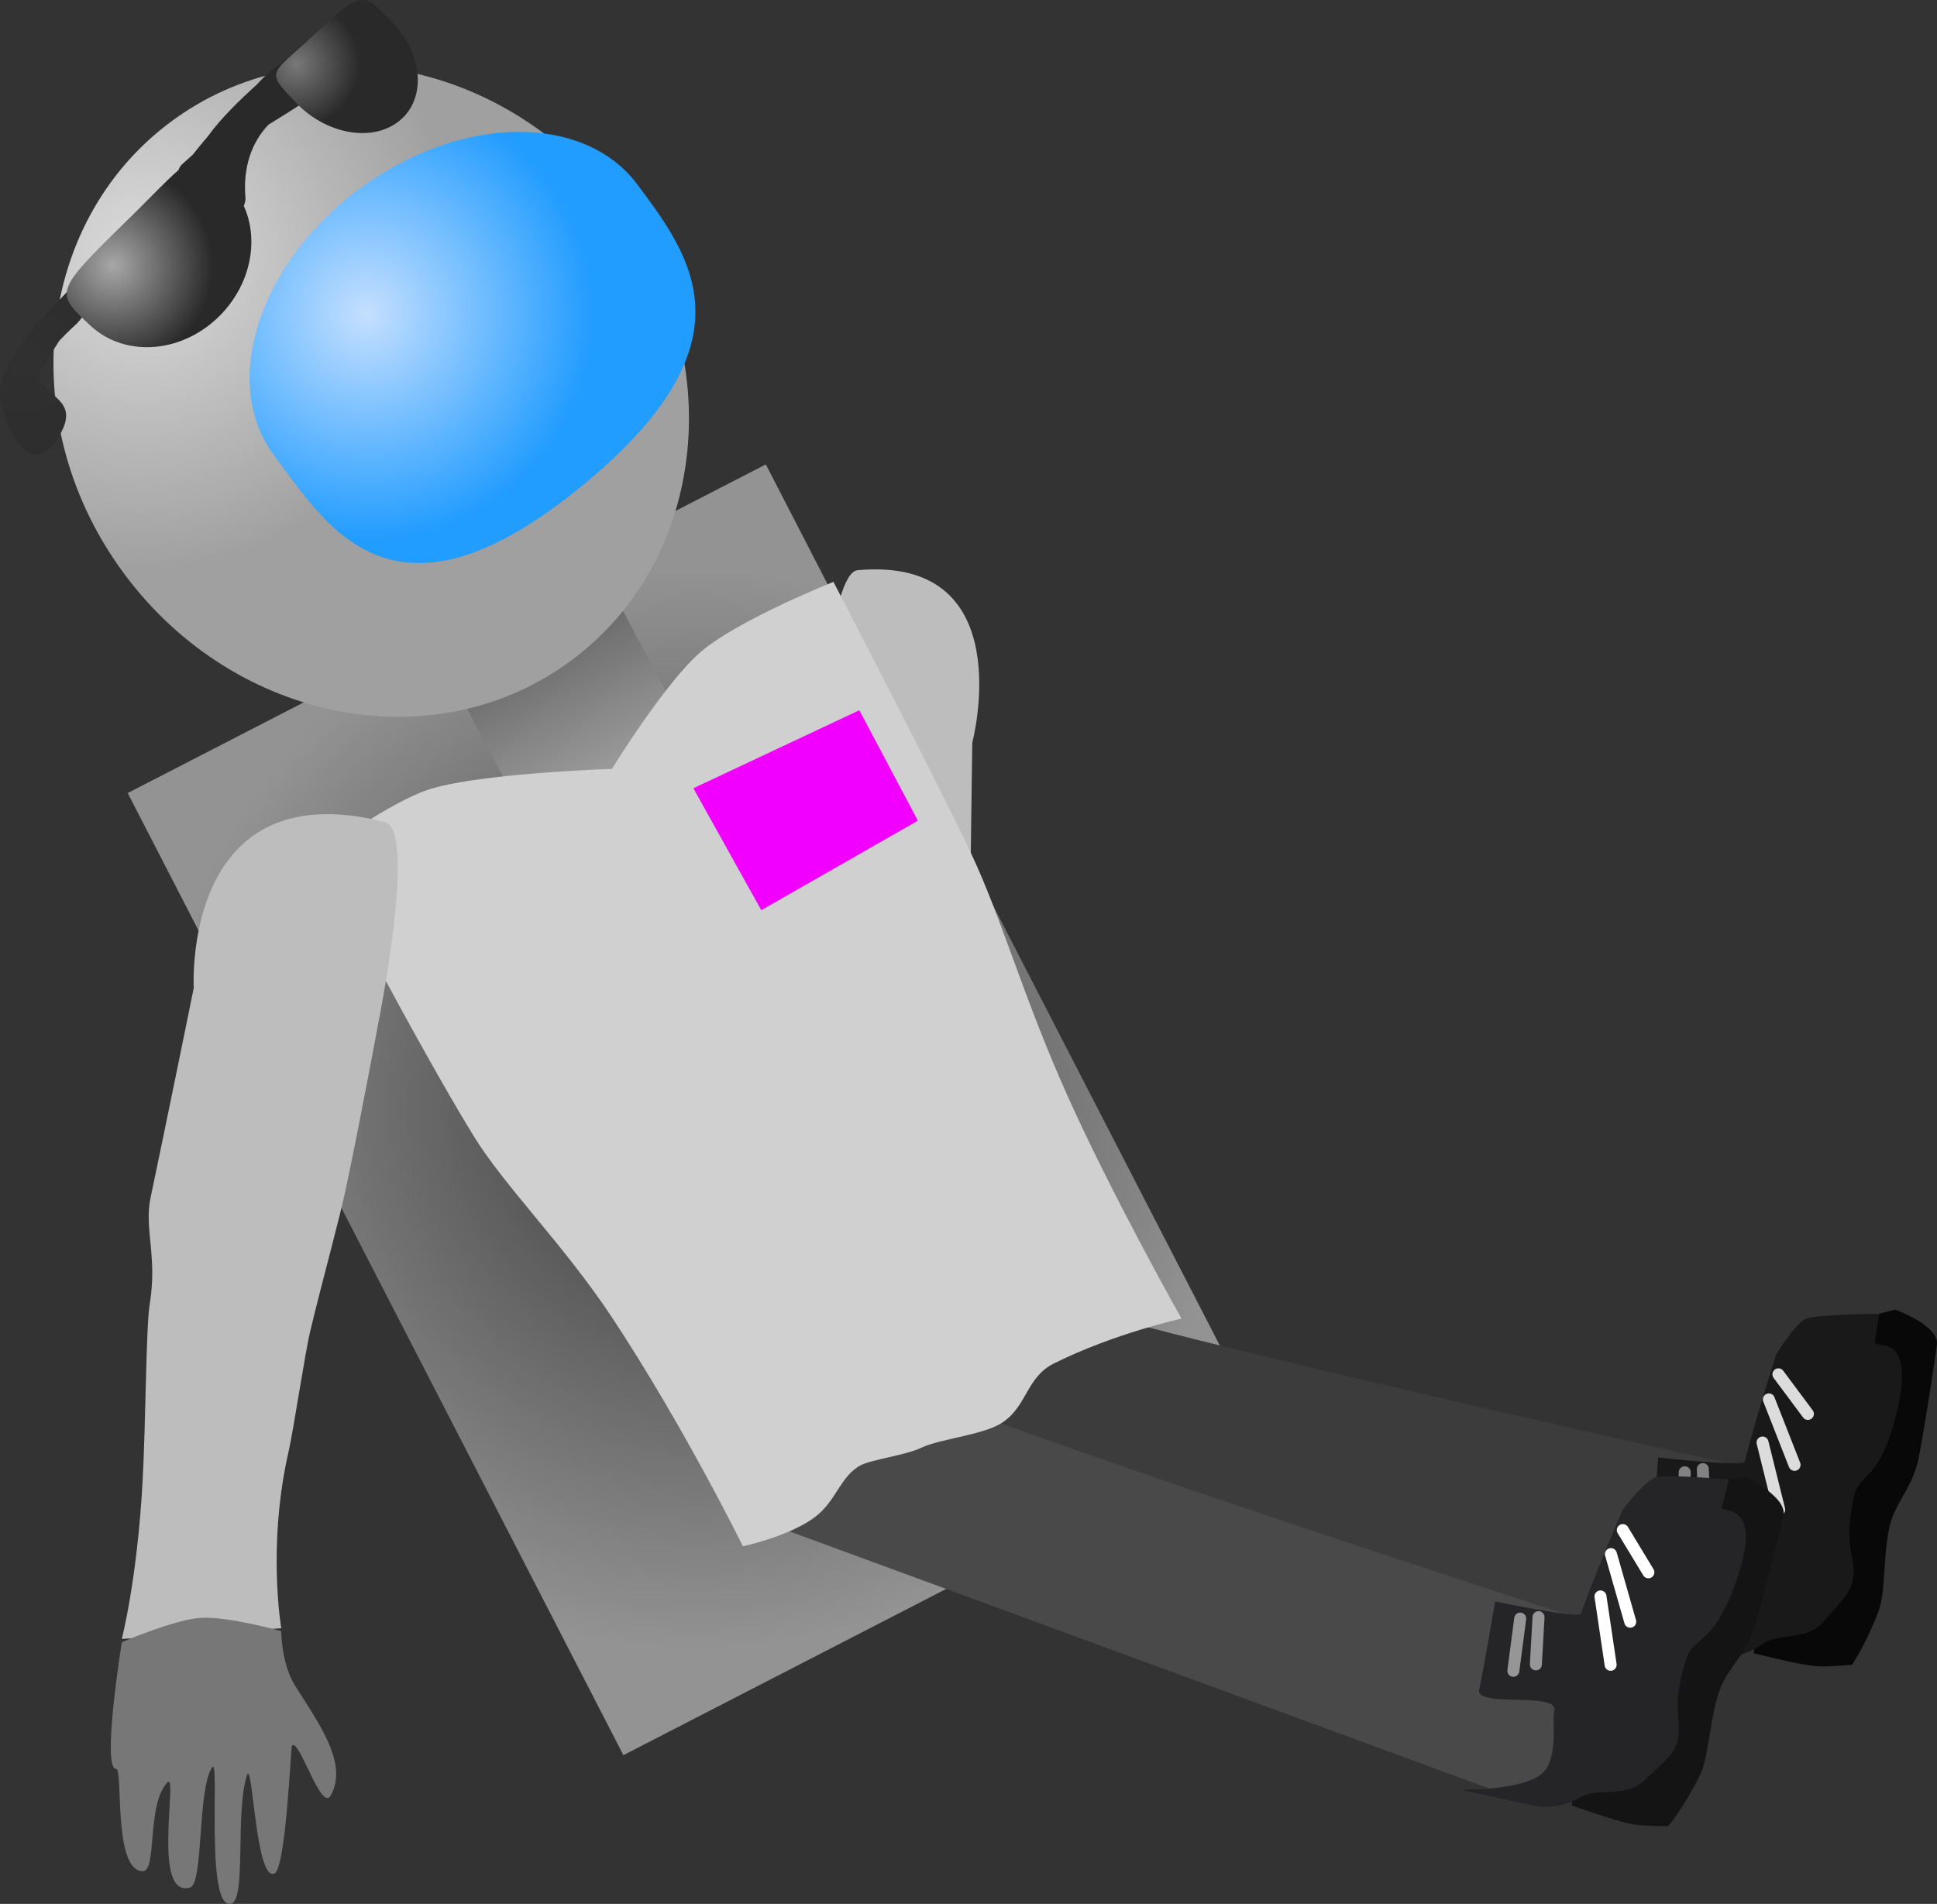 <svg version="1.1" xmlns="http://www.w3.org/2000/svg" xmlns:xlink="http://www.w3.org/1999/xlink" width="80.776" height="79.415" viewBox="0,0,80.776,79.415"><rect x="0" y="0" width="80.776" height="79.415" fill="#333333" stroke="none"/><defs><radialGradient cx="234.449" cy="216.773" r="22.572" gradientUnits="userSpaceOnUse" id="color-1"><stop offset="0" stop-color="#3c3c3c"/><stop offset="1" stop-color="#939393"/></radialGradient><linearGradient x1="227.829" y1="197.282" x2="231.036" y2="203.336" gradientUnits="userSpaceOnUse" id="color-2"><stop offset="0" stop-color="#696969"/><stop offset="1" stop-color="#a0a0a0"/></linearGradient><radialGradient cx="211.411" cy="181.156" r="13.118" gradientUnits="userSpaceOnUse" id="color-3"><stop offset="0" stop-color="#dcdcdc"/><stop offset="1" stop-color="#a0a0a0"/></radialGradient><radialGradient cx="220.771" cy="183.583" r="9.453" gradientUnits="userSpaceOnUse" id="color-4"><stop offset="0" stop-color="#c5dfff"/><stop offset="1" stop-color="#219cff"/></radialGradient><radialGradient cx="206.572" cy="185.534" r="10.071" gradientUnits="userSpaceOnUse" id="color-5"><stop offset="0" stop-color="#303030"/><stop offset="1" stop-color="#292929"/></radialGradient><radialGradient cx="217.836" cy="173.159" r="2.651" gradientUnits="userSpaceOnUse" id="color-6"><stop offset="0" stop-color="#787878"/><stop offset="1" stop-color="#292929"/></radialGradient><radialGradient cx="210.193" cy="181.565" r="4.173" gradientUnits="userSpaceOnUse" id="color-7"><stop offset="0" stop-color="#a7a7a7"/><stop offset="1" stop-color="#292929"/></radialGradient></defs><g transform="translate(-205.481,-170.482)"><g data-paper-data="{&quot;isPaintingLayer&quot;:true}" fill-rule="nonzero" stroke-linejoin="miter" stroke-miterlimit="10" stroke-dasharray="" stroke-dashoffset="0" style="mix-blend-mode: normal"><path d="M238.476,225.257c0,0 1.069,-3.038 1.045,-6.775c-0.006,-0.899 0.177,-3.827 0.162,-4.75c-0.036,-2.185 -0.149,-4.35 -0.138,-5.69c0.023,-2.882 0.136,-6.531 0.136,-6.531c0,0 0.4,-7.142 1.569,-7.246c6.834,-0.608 4.777,7.196 4.777,7.196c0,0 -0.077,5.214 -0.101,8.278c-0.01,1.247 -0.66,2.171 -0.751,4.101c-0.041,0.865 -0.738,4.542 -1.059,6.806c-0.534,3.769 -0.455,6.101 -0.455,6.101z" data-paper-data="{&quot;index&quot;:null}" fill="#bdbdbd" stroke="#000000" stroke-width="0" stroke-linecap="butt"/><path d="M242.977,231.315c-0.23,-0.062 -0.621,3.909 -1.611,3.718c-0.487,-0.094 0.362,-2.567 -0.176,-3.547c-0.285,-0.518 -0.3,4.557 -1.508,3.851c-0.415,-0.242 0.471,-3.796 0.139,-4.73c-0.178,-0.5 -0.788,5.496 -1.606,5.072c-0.485,-0.252 0.519,-3.458 0.4,-4.989c-0.058,-0.746 -1.048,3.987 -1.616,3.55c-0.348,-0.267 0.373,-4.935 0.34,-4.994c-0.19,-0.333 -1.448,2.367 -1.641,1.639c-0.355,-1.342 0.931,-2.675 1.978,-3.951c0.612,-0.746 0.845,-1.979 0.845,-1.979c0,0 1.893,-0.212 2.768,0.039c0.852,0.245 2.417,1.451 2.417,1.451c0,0 -0.241,5 -0.73,4.869z" data-paper-data="{&quot;index&quot;:null}" fill="#777777" stroke="#000000" stroke-width="0" stroke-linecap="butt"/><path d="M231.478,243.693l-20.672,-40.132l26.612,-13.708l20.672,40.132z" fill="url(#color-1)" stroke="#ed6b00" stroke-width="0" stroke-linecap="butt"/><path d="M227.653,205.128l-3.207,-6.054l6.766,-3.584l3.207,6.054z" fill="url(#color-2)" stroke="#000000" stroke-width="0" stroke-linecap="butt"/><g><path d="M277.273,239.631l-32.811,-8.598c0,0 -1.182,-7 -0.738,-10.034c0.525,-3.591 4.287,0.014 4.287,0.014c0,0 -0.36,3.072 1.016,3.583c4.209,1.561 29.404,7.117 29.404,7.117z" fill="#3c3c3c" stroke="#000000" stroke-width="0" stroke-linecap="butt"/><path d="M284.508,225.108c0,0 1.864,0.662 1.744,1.481c-0.086,0.587 -0.369,2.618 -0.747,4.645c-0.23,1.232 -0.887,1.793 -1.163,2.696c-0.348,1.137 -0.207,2.939 -0.52,3.752c-0.576,1.497 -1.113,2.237 -1.113,2.237c0,0 -1.054,0.118 -1.61,0.053c-0.75,-0.087 -2.487,-0.53 -2.487,-0.53c0,0 0.741,-5.889 1.274,-8.151c0.316,-1.338 1.254,-4.102 1.254,-4.102c0,0 0.82,-1.355 1.274,-1.505c0.556,-0.183 2.094,-0.576 2.094,-0.576z" data-paper-data="{&quot;index&quot;:null}" fill="#080808" stroke="#000000" stroke-width="0" stroke-linecap="butt"/><path d="M283.841,225.284c0,0 -0.056,0.382 -0.175,1.2c-0.036,0.246 1.686,-0.463 0.94,2.783c-0.705,3.066 -1.578,2.575 -1.817,3.656c-0.501,2.261 0.214,2.647 -0.082,3.614c-0.103,0.337 -0.188,0.491 -1.218,1.625c-0.709,0.78 -1.829,0.405 -2.537,0.908c-1.035,0.734 -1.983,0.527 -1.983,0.527l-3.027,-0.366c0,0 2.254,-0.162 3.191,-0.873c0.838,-0.636 0.317,-2.295 0.387,-2.774c0.122,-0.838 -3.333,0.209 -3.198,-0.59c0.073,-0.429 0.307,-3.717 0.307,-3.717c0,0 3.56,0.396 3.614,0.169c0.316,-1.338 1.306,-4.462 1.306,-4.462c0,0 0.82,-1.355 1.274,-1.505c0.556,-0.183 3.019,-0.196 3.019,-0.196z" data-paper-data="{&quot;index&quot;:null}" fill="#19191a" stroke="#000000" stroke-width="0" stroke-linecap="butt"/><path d="M279.676,233.45l-0.694,-2.798" fill="none" stroke="#dcdcdc" stroke-width="0.5" stroke-linecap="round"/><path d="M279.246,228.853l1.071,2.73" fill="none" stroke="#dcdcdc" stroke-width="0.5" stroke-linecap="round"/><path d="M279.644,227.808l1.229,1.65" fill="none" stroke="#dcdcdc" stroke-width="0.5" stroke-linecap="round"/><path d="M275.661,234.089l0.076,-2.195" fill="none" stroke="#828282" stroke-width="0.5" stroke-linecap="round"/><path d="M276.492,231.759l0.079,1.972" fill="none" stroke="#828282" stroke-width="0.5" stroke-linecap="round"/></g><g><path d="M269.664,245.845l-31.838,-11.699c0,0 -0.507,-7.081 0.226,-10.059c0.866,-3.524 4.266,0.425 4.266,0.425c0,0 -0.652,3.024 0.669,3.664c4.041,1.957 28.588,9.898 28.588,9.898z" fill="#494949" stroke="#000000" stroke-width="0" stroke-linecap="butt"/><path d="M278.255,232.082c0,0 1.792,0.838 1.595,1.641c-0.142,0.576 -0.618,2.571 -1.188,4.552c-0.347,1.205 -1.054,1.7 -1.416,2.572c-0.455,1.098 -0.487,2.906 -0.876,3.685c-0.716,1.435 -1.322,2.12 -1.322,2.12c0,0 -1.06,0.017 -1.608,-0.101c-0.738,-0.159 -2.424,-0.765 -2.424,-0.765c0,0 1.301,-5.791 2.048,-7.991c0.442,-1.302 1.641,-3.963 1.641,-3.963c0,0 0.946,-1.271 1.412,-1.376c0.571,-0.129 2.14,-0.373 2.14,-0.373z" data-paper-data="{&quot;index&quot;:null}" fill="#141415" stroke="#000000" stroke-width="0" stroke-linecap="butt"/><path d="M277.574,232.193c0,0 -0.092,0.375 -0.29,1.178c-0.059,0.241 1.723,-0.3 0.669,2.861c-0.995,2.984 -1.817,2.412 -2.159,3.466c-0.715,2.202 -0.04,2.655 -0.427,3.589c-0.135,0.325 -0.234,0.471 -1.368,1.501c-0.78,0.709 -1.86,0.228 -2.613,0.661c-1.1,0.632 -2.024,0.335 -2.024,0.335l-2.978,-0.653c0,0 2.259,0.055 3.26,-0.563c0.895,-0.553 0.535,-2.254 0.65,-2.724c0.202,-0.823 -3.338,-0.111 -3.127,-0.893c0.113,-0.42 0.662,-3.671 0.662,-3.671c0,0 3.506,0.735 3.581,0.514c0.442,-1.302 1.727,-4.317 1.727,-4.317c0,0 0.946,-1.271 1.412,-1.376c0.571,-0.129 3.024,0.094 3.024,0.094z" data-paper-data="{&quot;index&quot;:null}" fill="#252527" stroke="#000000" stroke-width="0" stroke-linecap="butt"/><path d="M272.224,237.072l0.423,2.851" fill="none" stroke="#ffffff" stroke-width="0.5" stroke-linecap="round"/><path d="M272.659,235.306l0.805,2.82" fill="none" stroke="#ffffff" stroke-width="0.5" stroke-linecap="round"/><path d="M273.155,234.304l1.066,1.76" fill="none" stroke="#ffffff" stroke-width="0.5" stroke-linecap="round"/><path d="M268.59,240.174l0.286,-2.177" fill="none" stroke="#969696" stroke-width="0.5" stroke-linecap="round"/><path d="M269.53,239.906l0.11,-1.971" fill="none" stroke="#969696" stroke-width="0.5" stroke-linecap="round"/></g><path d="M236.461,234.978c0,0 -2.455,-4.991 -5.434,-9.506c-2.025,-3.068 -4.499,-5.492 -5.805,-7.623c-2.452,-3.999 -6.45,-11.727 -6.45,-11.727c0,0 2.989,-2.245 4.731,-2.753c2.218,-0.647 7.497,-0.815 7.497,-0.815c0,0 2.233,-3.639 3.729,-4.903c1.578,-1.333 5.508,-2.898 5.508,-2.898c0,0 4.253,8.177 5.724,11.29c1.301,2.754 2.195,6.044 4.044,10.162c1.906,4.245 4.748,9.278 4.748,9.278c0,0 -2.796,0.611 -5.316,1.868c-1.144,0.571 -1.112,1.728 -2.104,2.433c-0.793,0.564 -2.616,0.692 -3.451,1.093c-0.631,0.303 -2.054,0.488 -2.493,0.716c-0.886,0.46 -1.023,1.521 -1.971,2.204c-1.102,0.793 -2.955,1.181 -2.955,1.181z" fill="#d0d0d0" stroke="#292e32" stroke-width="0" stroke-linecap="butt"/><path d="M231.231,179.127c4.624,6.195 3.775,14.65 -1.897,18.883c-5.672,4.234 -14.019,2.643 -18.643,-3.552c-4.624,-6.195 -3.775,-14.65 1.897,-18.883c5.672,-4.234 14.019,-2.643 18.643,3.552z" fill="url(#color-3)" stroke="none" stroke-width="0" stroke-linecap="butt"/><path d="M232.056,178.173c2.24,3.001 4.943,6.56 -2.178,12.471c-7.955,6.604 -10.727,1.834 -12.967,-1.167c-2.24,-3.001 -0.666,-7.964 3.517,-11.086c4.182,-3.121 9.388,-3.219 11.628,-0.218z" data-paper-data="{&quot;index&quot;:null}" fill="url(#color-4)" stroke="#ed6b00" stroke-width="0" stroke-linecap="butt"/><g stroke-linecap="butt"><path d="M208.734,183.932c-0.127,0.114 -0.449,0.413 -0.779,0.761c-0.294,0.478 -0.657,1.011 -0.893,1.475c0.302,0.888 1.712,0.977 0.956,2.375c-1.288,2.384 -2.595,-0.607 -2.536,-1.897c0.356,-1.647 1.778,-2.874 2.885,-4.086c1.524,-1.67 2.866,-3.491 4.545,-4.911c0.015,-0.118 0.07,-0.232 0.166,-0.318l0.438,-0.393c0.19,-0.239 0.399,-0.496 0.624,-0.759c0.539,-0.744 1.298,-1.489 2.031,-2.15c0.33,-0.364 0.665,-0.67 0.984,-0.866c0.207,-0.18 0.4,-0.348 0.57,-0.5l0.462,-0.414c0.21,-0.189 0.534,-0.171 0.722,0.039c0.168,0.187 0.172,0.464 0.023,0.656l-0.206,0.275c0.189,0.011 0.378,0.044 0.566,0.102l0.116,-0.235l0.589,0.291c0.061,0.028 0.117,0.069 0.165,0.122c0.189,0.21 0.171,0.534 -0.039,0.722c-0.064,0.057 -0.138,0.096 -0.216,0.115l-0.525,0.144l-0.004,-0.015l-0.041,0.026c-0.424,0.037 -0.82,0.122 -1.183,0.251c-0.46,0.319 -0.969,0.622 -1.479,0.941c-0.709,0.747 -1.069,1.8 -0.957,3.049c0,0 0.045,0.51 -0.465,0.554c-0.51,0.045 -0.554,-0.465 -0.554,-0.465c-0.009,-0.109 -0.016,-0.216 -0.019,-0.323l-0.173,0.242c-0.023,0.033 -0.05,0.064 -0.081,0.092c-0.21,0.189 -0.534,0.171 -0.722,-0.039c-0.096,-0.106 -0.138,-0.242 -0.13,-0.374c-0.196,0.147 -0.374,0.296 -0.502,0.453c-0.899,1.094 -2.525,2.448 -3.939,3.886c0.153,0.187 0.153,0.453 0.008,0.638l-0.373,0.499l-0.016,-0.012l-0.005,0.006z" fill="url(#color-5)" stroke="none" stroke-width="0.5"/><path d="M218.599,171.914c2.001,-1.848 2.007,-1.801 3.273,-0.463c1.267,1.338 1.384,3.162 0.262,4.073c-1.122,0.911 -3.059,0.565 -4.326,-0.773c-1.267,-1.338 -1.086,-1.104 0.79,-2.837z" data-paper-data="{&quot;index&quot;:null}" fill="url(#color-6)" stroke="#000000" stroke-width="0"/><path d="M214.897,178.022c1.478,1.382 1.411,3.854 -0.148,5.522c-1.56,1.668 -4.022,1.899 -5.5,0.517c-1.478,-1.382 -1.54,-1.38 1.546,-4.4c2.894,-2.833 2.624,-3.021 4.102,-1.639z" fill="url(#color-7)" stroke="#000000" stroke-width="0"/></g><path d="M237.228,208.448l-2.832,-5.087l6.921,-3.254l2.441,4.608z" fill="#f200ff" stroke="none" stroke-width="0" stroke-linecap="butt"/><g stroke="#000000" stroke-width="0" stroke-linecap="butt"><path d="M210.56,238.845c0,0 0.638,-2.44 0.865,-6.527c0.136,-2.455 0.143,-6.48 0.295,-7.401c0.338,-2.053 -0.237,-3.168 0.041,-4.484c0.682,-3.234 1.8,-8.745 1.8,-8.745c0,0 -0.517,-9.061 7.969,-6.919c1.355,0.342 -0.267,8.348 -0.267,8.348c0,0 -0.71,3.87 -1.352,6.911c-0.298,1.414 -0.939,3.671 -1.49,5.966c-0.233,0.969 -0.691,4.095 -0.907,5.04c-0.898,3.932 -0.304,7.365 -0.304,7.365z" fill="#bdbdbd"/><path d="M210.329,244.269c-0.624,0.033 0.232,-5.29 0.232,-5.29c0,0 2.18,-0.937 3.272,-1.013c1.122,-0.078 3.375,0.55 3.375,0.55c0,0 -0,1.35 0.572,2.267c0.98,1.569 2.237,3.249 1.497,4.588c-0.401,0.726 -1.311,-2.389 -1.619,-2.078c-0.055,0.055 -0.25,5.131 -0.734,5.338c-0.791,0.339 -0.908,-4.862 -1.149,-4.088c-0.496,1.589 -0.011,5.184 -0.659,5.345c-1.092,0.272 -0.456,-6.18 -0.787,-5.691c-0.619,0.914 -0.358,4.85 -0.918,5.016c-1.631,0.485 -0.484,-4.869 -0.949,-4.383c-0.879,0.917 -0.415,3.707 -1.029,3.702c-1.248,-0.01 -0.81,-4.28 -1.105,-4.264z" data-paper-data="{&quot;index&quot;:null}" fill="#777777"/></g></g></g></svg>